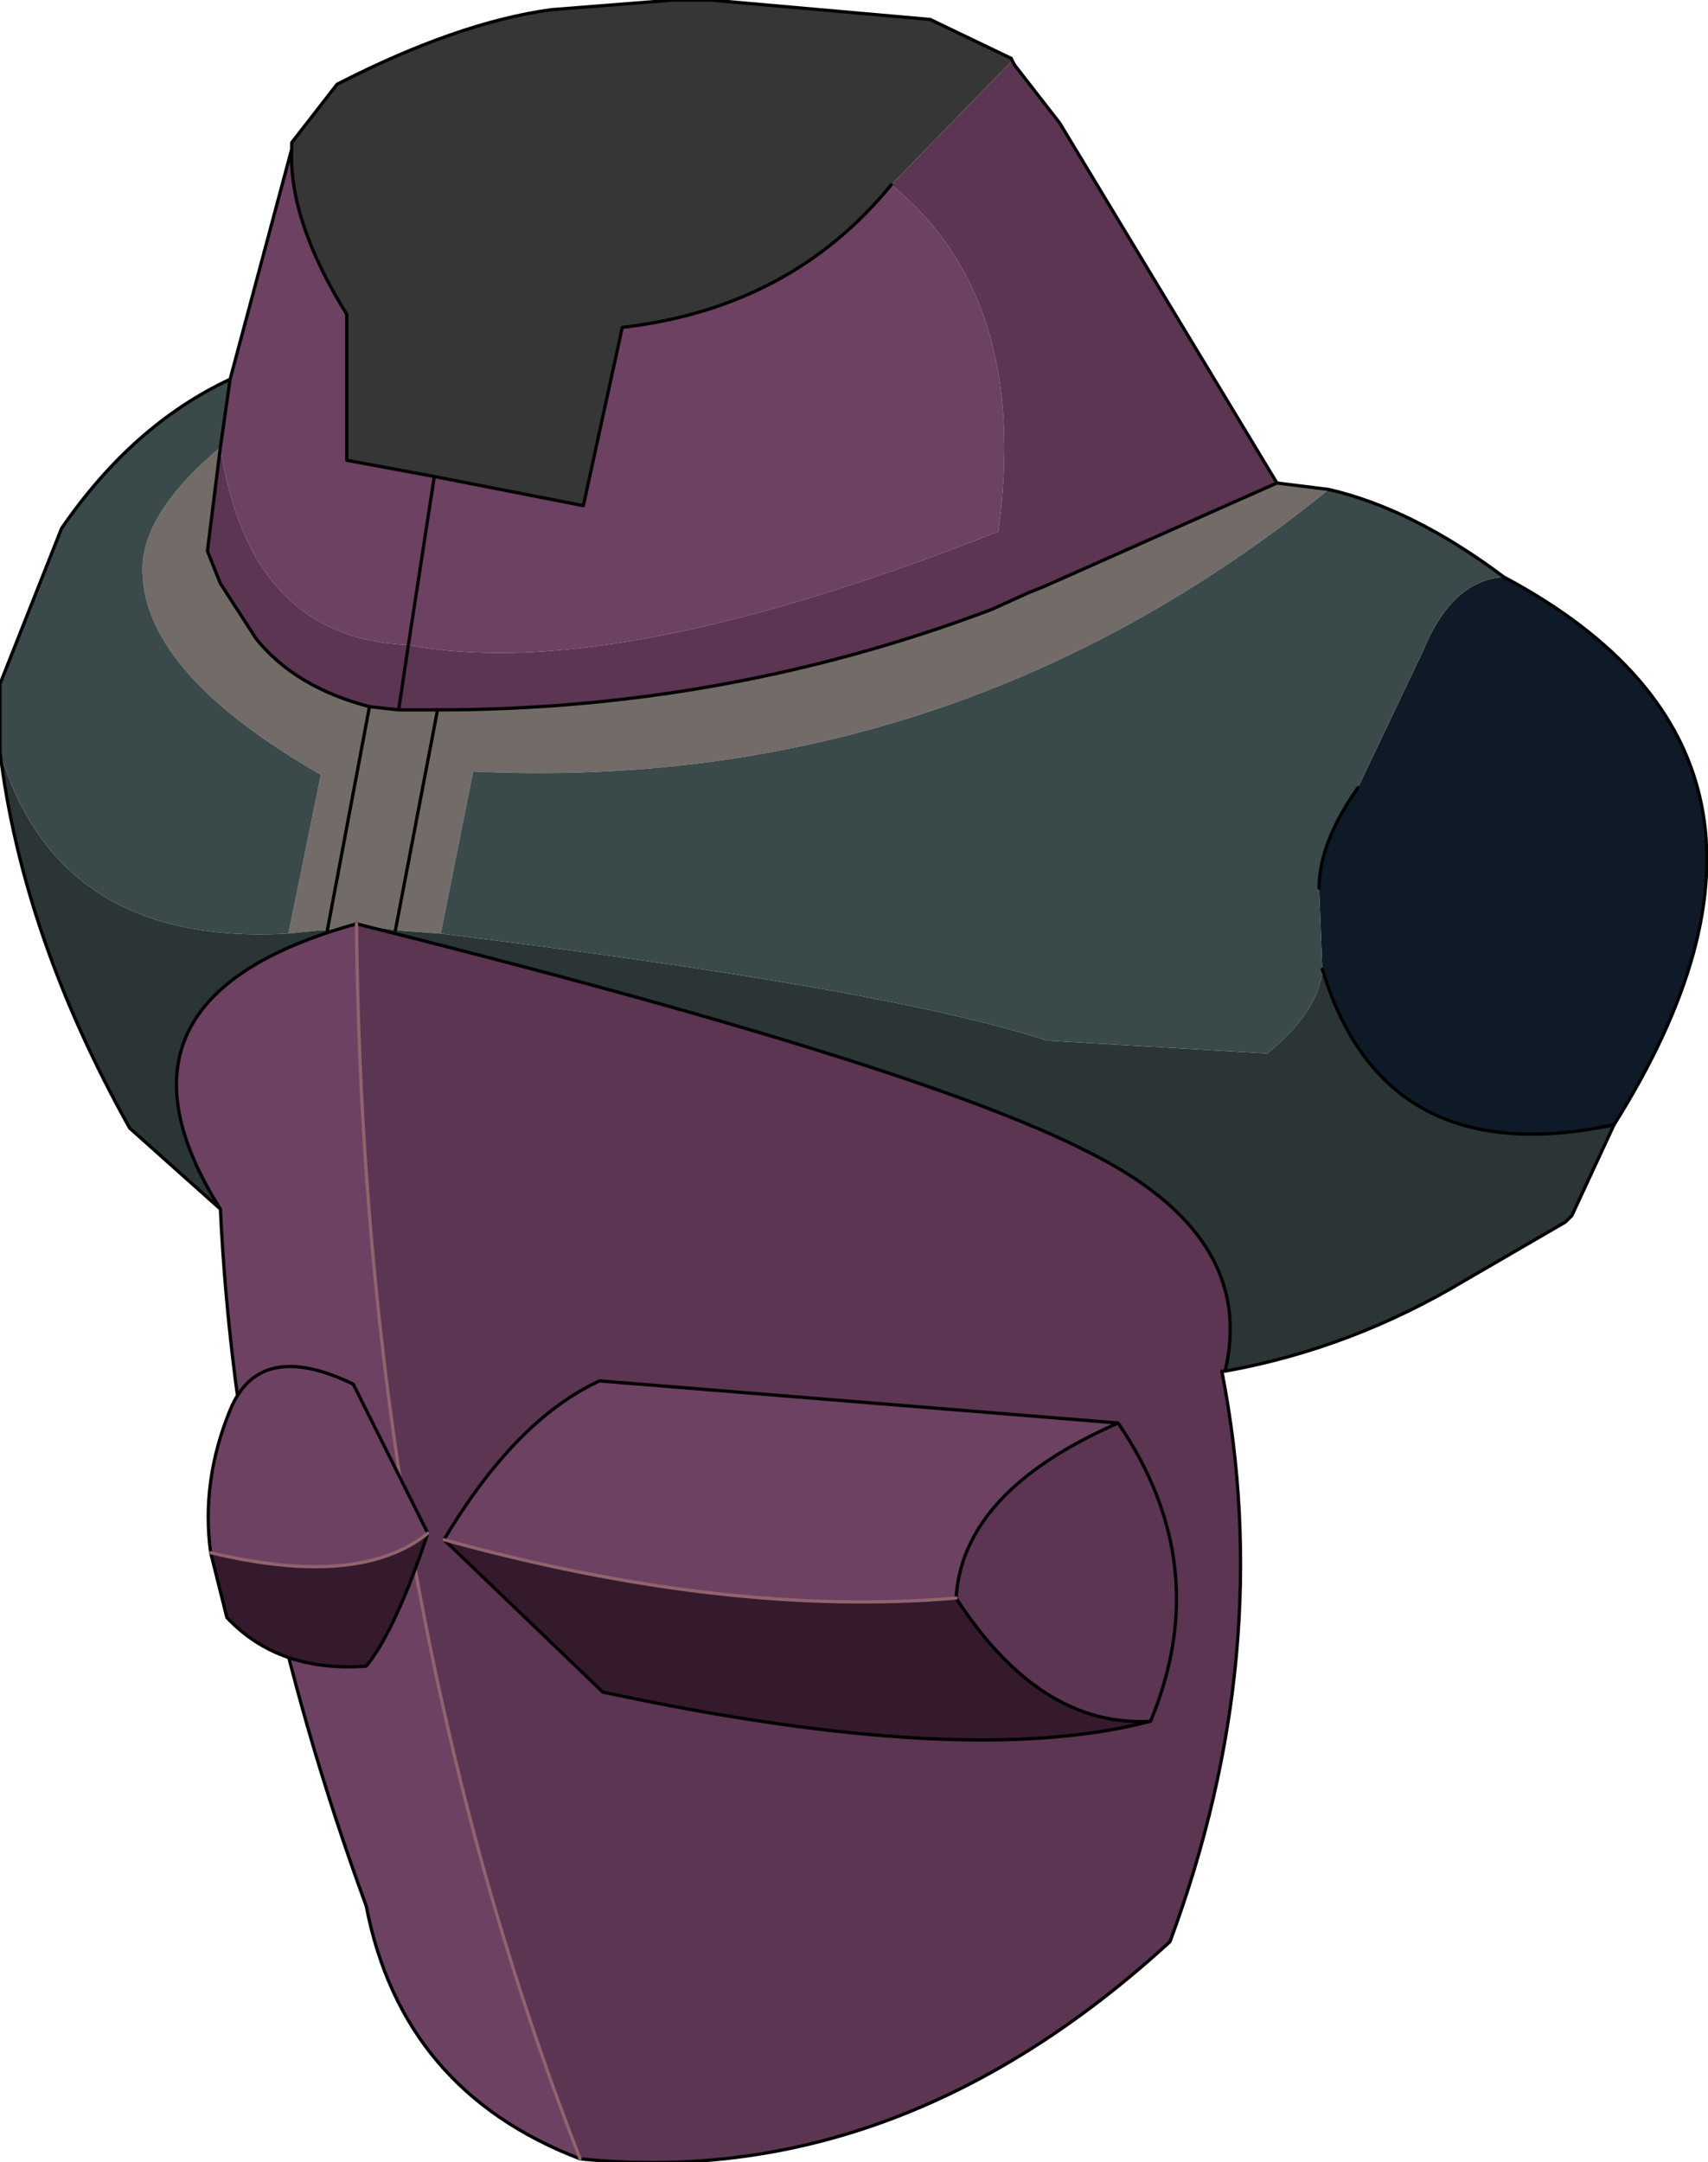 <?xml version="1.0" encoding="UTF-8" standalone="no"?>
<svg xmlns:xlink="http://www.w3.org/1999/xlink" height="33.35px" width="26.35px" xmlns="http://www.w3.org/2000/svg">
  <g transform="matrix(1.0, 0.0, 0.0, 1.0, 13.45, 13.25)">
    <path d="M2.2 -12.25 L2.15 -12.3 2.15 -12.35 2.2 -12.25" fill="#294876" fill-rule="evenodd" stroke="none"/>
    <path d="M7.5 -1.1 L8.5 -3.2 Q8.95 -4.3 9.75 -4.35 15.0 -1.55 11.45 4.1 7.9 4.85 6.95 1.7 L6.9 0.45 Q6.9 -0.25 7.5 -1.1" fill="#0e1a27" fill-rule="evenodd" stroke="none"/>
    <path d="M2.15 -12.35 L2.15 -12.3 0.3 -10.4 Q-1.25 -8.5 -3.85 -8.2 L-4.45 -5.45 -6.75 -5.9 -8.1 -6.15 -8.1 -8.4 Q-9.0 -9.85 -8.95 -10.95 L-8.95 -11.05 -8.25 -11.95 Q-6.4 -12.9 -4.95 -13.1 L-3.05 -13.25 -2.5 -13.25 0.9 -12.95 2.15 -12.35" fill="#363636" fill-rule="evenodd" stroke="none"/>
    <path d="M5.45 7.9 L5.4 7.9 5.45 7.9" fill="#503832" fill-rule="evenodd" stroke="none"/>
    <path d="M0.3 -10.4 Q2.45 -8.65 1.95 -5.05 -4.0 -2.7 -7.15 -3.3 -9.6 -3.4 -10.05 -6.35 L-9.9 -7.4 -8.95 -10.95 Q-9.0 -9.85 -8.1 -8.4 L-8.1 -6.15 -6.75 -5.9 -4.45 -5.45 -3.85 -8.2 Q-1.25 -8.5 0.3 -10.4 M-4.5 20.05 Q-7.25 19.0 -7.8 16.15 -9.8 10.7 -10.05 5.4 -12.1 2.15 -7.95 1.0 -7.85 11.45 -4.5 20.05 M-6.75 -5.9 L-7.15 -3.3 -6.75 -5.9" fill="#6d4162" fill-rule="evenodd" stroke="none"/>
    <path d="M2.15 -12.3 L2.2 -12.25 2.9 -11.35 6.25 -5.8 2.65 -4.2 2.4 -4.1 1.85 -3.85 Q-2.25 -2.3 -6.7 -2.3 L-7.3 -2.3 -7.15 -3.3 -7.3 -2.3 -7.75 -2.35 Q-8.9 -2.65 -9.5 -3.4 L-10.05 -4.25 -10.25 -4.75 -10.05 -6.35 Q-9.6 -3.4 -7.15 -3.3 -4.0 -2.7 1.95 -5.05 2.45 -8.65 0.3 -10.4 L2.15 -12.3 M5.4 7.9 Q6.25 12.25 4.6 16.7 0.4 20.55 -4.5 20.05 -7.85 11.45 -7.95 1.0 0.65 3.15 3.3 4.5 5.95 5.8 5.45 7.9 L5.4 7.9" fill="#5b3552" fill-rule="evenodd" stroke="none"/>
    <path d="M-7.3 -2.3 L-6.7 -2.3 Q-2.25 -2.3 1.85 -3.85 L2.4 -4.1 2.65 -4.2 6.25 -5.8 7.05 -5.7 Q1.25 -1.0 -6.15 -1.35 L-6.65 1.15 -7.35 1.1 -7.95 1.0 -8.4 1.1 -8.5 1.1 -9.0 1.15 -8.5 -1.3 Q-11.2 -2.85 -11.25 -4.4 -11.3 -5.3 -10.05 -6.35 L-10.25 -4.75 -10.05 -4.25 -9.5 -3.4 Q-8.9 -2.65 -7.75 -2.35 L-7.3 -2.3 M-7.35 1.1 L-6.7 -2.3 -7.35 1.1 M-8.4 1.1 L-7.75 -2.35 -8.4 1.1" fill="#726b68" fill-rule="evenodd" stroke="none"/>
    <path d="M-6.65 1.15 Q0.25 2.0 2.7 2.8 L6.1 3.0 Q6.9 2.35 6.95 1.7 7.9 4.85 11.45 4.1 L10.8 5.5 10.7 5.6 9.15 6.5 Q7.4 7.55 5.45 7.9 5.95 5.8 3.3 4.5 0.65 3.15 -7.95 1.0 L-7.35 1.1 -6.65 1.15 M-10.05 5.4 L-11.45 4.15 Q-13.1 1.2 -13.45 -1.65 -12.55 1.35 -9.0 1.15 L-8.5 1.1 -8.4 1.1 -7.95 1.0 Q-12.1 2.15 -10.05 5.4" fill="#2b3535" fill-rule="evenodd" stroke="none"/>
    <path d="M9.75 -4.35 Q8.95 -4.3 8.5 -3.2 L7.5 -1.1 Q6.9 -0.25 6.9 0.45 L6.95 1.7 Q6.9 2.35 6.1 3.0 L2.7 2.8 Q0.25 2.0 -6.65 1.15 L-6.15 -1.35 Q1.25 -1.0 7.05 -5.7 8.35 -5.4 9.75 -4.35 M-13.45 -1.65 L-13.45 -2.7 -12.5 -5.1 Q-11.4 -6.7 -9.9 -7.4 L-10.05 -6.35 Q-11.3 -5.3 -11.25 -4.4 -11.2 -2.85 -8.5 -1.3 L-9.0 1.15 Q-12.55 1.35 -13.45 -1.65" fill="#3a4949" fill-rule="evenodd" stroke="none"/>
    <path d="M-7.15 -3.3 L-7.3 -2.3 -6.7 -2.3 Q-2.25 -2.3 1.85 -3.85 L2.4 -4.1 2.65 -4.2 6.25 -5.8 2.9 -11.35 2.2 -12.25 M9.75 -4.35 Q8.35 -5.4 7.05 -5.7 L6.25 -5.8 M6.9 0.45 Q6.9 -0.25 7.5 -1.1 M-8.95 -10.95 L-8.95 -11.05 -8.25 -11.95 Q-6.4 -12.9 -4.95 -13.1 L-3.05 -13.25 -2.5 -13.25 0.9 -12.95 2.15 -12.35 M11.45 4.1 L10.8 5.5 10.7 5.6 9.15 6.5 Q7.4 7.55 5.45 7.9 L5.4 7.9 Q6.25 12.25 4.6 16.7 0.4 20.55 -4.5 20.05 -7.25 19.0 -7.8 16.15 -9.8 10.7 -10.05 5.4 L-11.45 4.15 Q-13.1 1.2 -13.45 -1.65 L-13.45 -2.7 -12.5 -5.1 Q-11.4 -6.7 -9.9 -7.4 L-8.95 -10.95 Q-9.0 -9.85 -8.1 -8.4 L-8.1 -6.15 -6.75 -5.9 -4.45 -5.45 -3.85 -8.2 Q-1.25 -8.5 0.3 -10.4 M5.45 7.9 L5.4 7.9 M-7.95 1.0 Q0.65 3.15 3.3 4.5 5.95 5.8 5.45 7.9 M6.95 1.7 Q7.9 4.85 11.45 4.1 15.0 -1.55 9.75 -4.35 M-10.05 -6.35 L-9.9 -7.4 M-7.15 -3.3 L-6.75 -5.9 M-10.05 -6.35 L-10.25 -4.75 -10.05 -4.25 -9.5 -3.4 Q-8.9 -2.65 -7.75 -2.35 L-7.3 -2.3 M-7.95 1.0 Q-12.1 2.15 -10.05 5.4" fill="none" stroke="#000000" stroke-linecap="round" stroke-linejoin="round" stroke-width="0.05"/>
    <path d="M-7.95 1.0 Q-7.85 11.45 -4.5 20.05" fill="none" stroke="#91636c" stroke-linecap="round" stroke-linejoin="round" stroke-width="0.05"/>
    <path d="M2.2 -12.25 L2.15 -12.35 M-7.75 -2.35 L-8.4 1.1 M-6.7 -2.3 L-7.35 1.1" fill="none" stroke="#000000" stroke-linecap="round" stroke-linejoin="round" stroke-width="0.05"/>
    <path d="M3.8 8.7 Q1.4 9.75 1.3 11.4 -2.25 11.7 -6.6 10.5 -5.5 8.65 -4.2 8.05 L3.8 8.7 M-10.2 10.7 Q-10.35 9.6 -9.9 8.5 -9.45 7.4 -8.0 8.1 L-6.85 10.4 Q-7.9 11.25 -10.2 10.7" fill="#6d4162" fill-rule="evenodd" stroke="none"/>
    <path d="M3.8 8.7 Q5.3 10.9 4.3 13.3 2.6 13.4 1.3 11.4 1.4 9.75 3.8 8.7" fill="#5b3552" fill-rule="evenodd" stroke="none"/>
    <path d="M1.3 11.4 Q2.6 13.4 4.3 13.3 1.45 14.05 -4.15 12.85 L-6.6 10.5 Q-2.25 11.7 1.3 11.4 M-10.2 10.7 Q-7.9 11.25 -6.85 10.4 -7.35 11.9 -7.8 12.45 -9.15 12.55 -9.95 11.7 L-10.2 10.7" fill="#351a2d" fill-rule="evenodd" stroke="none"/>
    <path d="M4.3 13.3 Q5.3 10.9 3.8 8.7 1.4 9.75 1.3 11.4 2.6 13.4 4.3 13.3 1.45 14.05 -4.15 12.85 L-6.6 10.5 Q-5.5 8.65 -4.2 8.05 L3.8 8.7 M-6.85 10.4 L-8.0 8.1 Q-9.45 7.4 -9.9 8.5 -10.35 9.6 -10.2 10.7 L-9.95 11.7 Q-9.15 12.55 -7.8 12.45 -7.35 11.9 -6.85 10.4" fill="none" stroke="#000000" stroke-linecap="round" stroke-linejoin="round" stroke-width="0.05"/>
    <path d="M-10.2 10.7 Q-7.9 11.25 -6.85 10.4 M1.3 11.4 Q-2.25 11.7 -6.6 10.5" fill="none" stroke="#91636c" stroke-linecap="round" stroke-linejoin="round" stroke-width="0.05"/>
  </g>
</svg>
